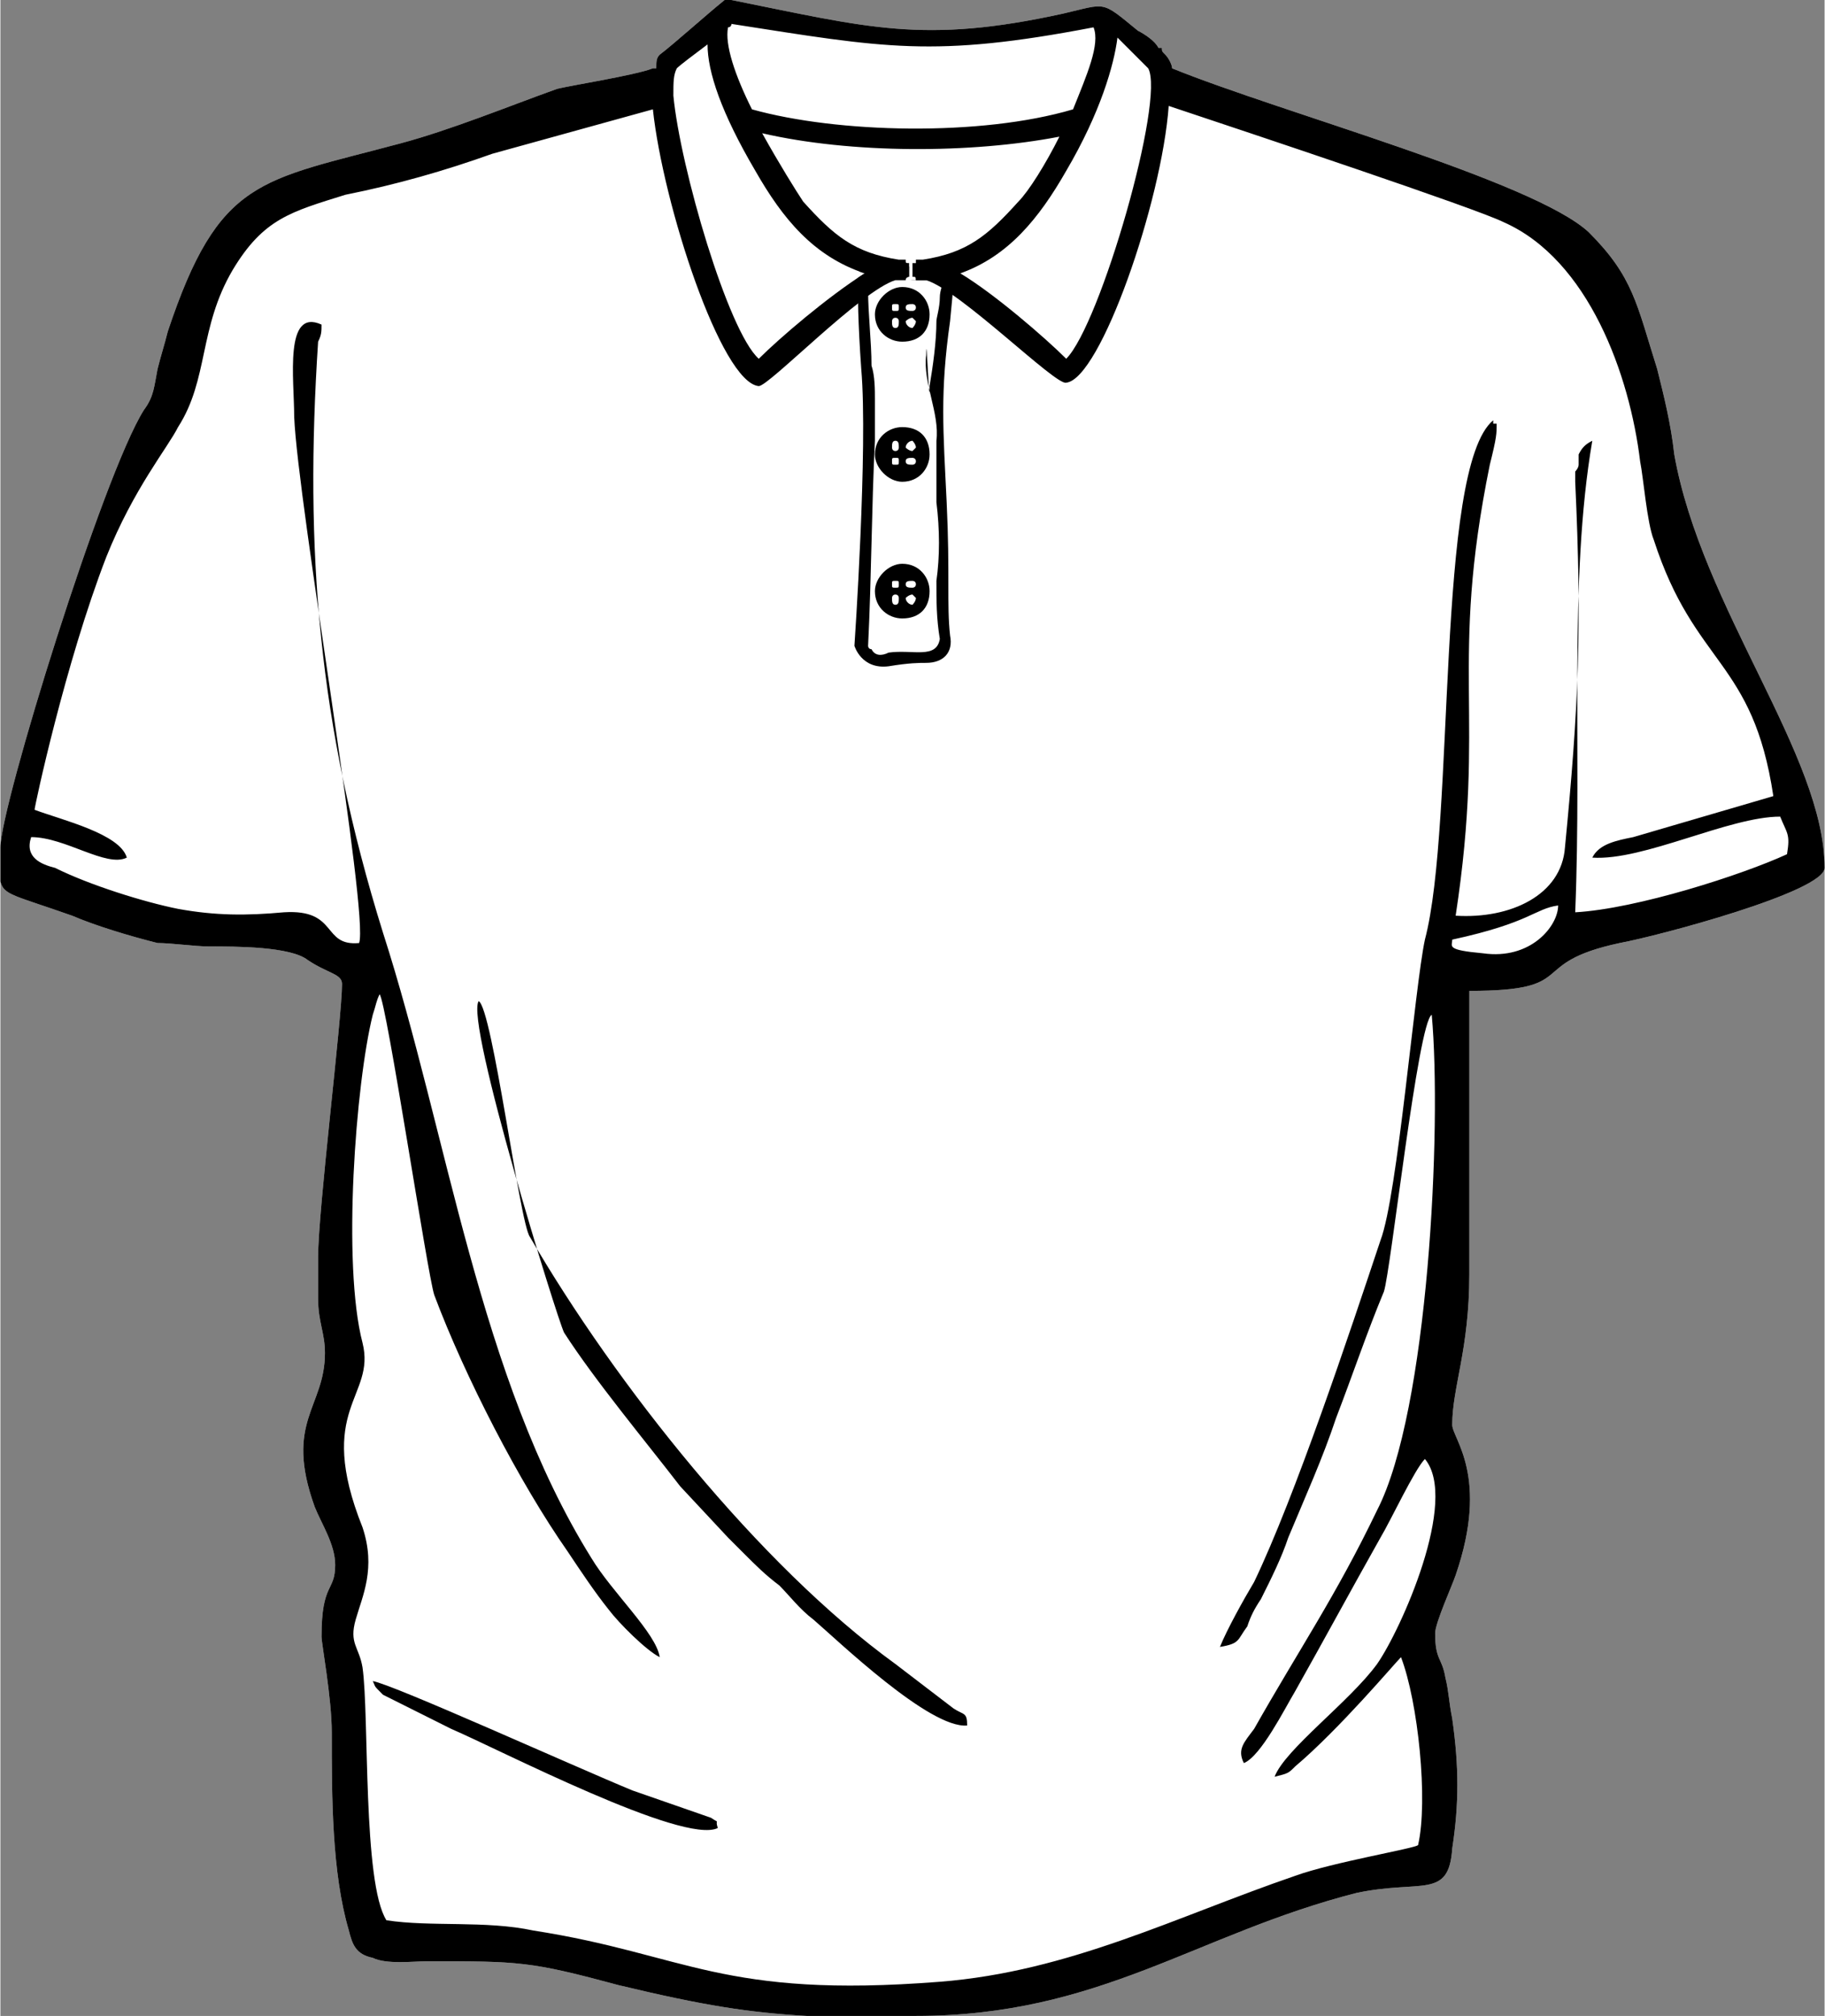 <svg xmlns="http://www.w3.org/2000/svg" xml:space="preserve" width="8.106in" height="8.952in" version="1.1" style="shape-rendering:geometricPrecision; text-rendering:geometricPrecision; image-rendering:optimizeQuality; fill-rule:evenodd; clip-rule:evenodd"
viewBox="0 0 534 590"
 xmlns:xlink="http://www.w3.org/1999/xlink">
 <rect x="0" y="0" width="534" height="590" fill="#808080" stroke="none"/>
 <defs>
  <style type="text/css">
   <![CDATA[
    .fil2 {fill:black}
    .fil0 {fill:white}
    .filin {fill:white}
   ]]>
  </style>
 </defs>
 <g id="Layer_x0020_1">
  <g id="_946243472">
   <g>
    <path class="fil0" d="M214 0c40,8 56,13 97,4 13,-3 11,-4 22,5 2,1 5,3 6,5l1 0c0,1 0,1 1,2 1,1 2,3 2,4 32,13 106,33 122,48 13,13 14,21 20,40 2,8 4,16 5,25 8,45 44,88 44,121 0,7 -49,20 -60,22 -28,6 -11,14 -44,14l0 83c0,22 -5,33 -5,44 0,4 11,15 1,44 -1,3 -6,14 -6,17 0,8 2,7 3,13 1,4 1,7 2,12 2,14 2,25 0,38 -1,15 -9,9 -28,13 -47,12 -75,36 -129,36l-32 0c-17,-1 -30,-3 -55,-9 -26,-7 -29,-7 -56,-7 -4,0 -12,1 -16,-1 -5,-1 -6,-4 -7,-8 -5,-17 -5,-39 -5,-58 0,-10 -3,-26 -3,-28 0,-16 4,-13 4,-21 0,-6 -4,-12 -6,-17 -9,-25 3,-29 3,-45 0,-6 -2,-9 -2,-16l0 -12c0,-14 7,-70 7,-80 0,-3 -4,-3 -10,-7 -5,-4 -21,-4 -29,-4 -4,0 -11,-1 -15,-1 -8,-2 -18,-5 -25,-8 -17,-6 -20,-6 -21,-10l0 -10c0,-12 30,-109 42,-128 3,-4 3,-7 4,-12 1,-4 2,-7 3,-11 15,-45 27,-44 68,-55 15,-4 32,-11 46,-16 4,-1 23,-4 28,-6 0,0 0,0 1,0 0,-2 0,-3 1,-4 4,-3 14,-12 19,-16 1,0 2,0 2,0z"/>
    <path class="filin" d="M213 3c46,8 60,11 107,1 2,0 2,-1 3,1 1,3 13,9 16,14 3,6 -18,89 -28,90 -2,-4 -37,-32 -41,-30 19,0 37,-24 46,-43 -27,7 -72,7 -99,-1 9,19 27,44 46,44 -4,-2 -38,26 -41,30 -10,-1 -35,-84 -26,-92 5,-4 17,-14 17,-14z"/>
   </g>
   <path class="fil0" d="M254 189c1,-20 1,-40 2,-60 0,-11 0,-22 0,-33 0,-5 0,26 0,21 0,-3 0,-7 -1,-10 0,-7 -1,-15 -1,-22 0,-4 0,-5 3,-5 5,0 5,1 10,2 2,0 4,0 6,0 1,0 2,0 3,0 0,1 -1,3 -1,5 0,3 -1,6 -1,7 0,6 -1,13 -2,19 0,9 -1,-18 -1,-9 -1,8 4,17 3,25 0,7 0,12 0,18 1,8 1,16 0,23 0,6 0,11 1,17 -1,6 -8,3 -15,4 -2,1 -4,1 -5,-1 -1,0 -1,-1 -1,-1z"/>
   <path class="fil2" d="M260 195c-8,1 -10,-6 -10,-6 0,0 4,-58 2,-81 -1,-14 -1,-22 -1,-26 1,-6 0,-5 5,-4 3,0 6,0 11,0 13,1 13,-5 11,16 -3,21 -2,32 -1,53 1,21 0,30 1,39 1,5 -2,8 -7,8 -2,0 -5,0 -11,1zm-6 -6c1,-20 1,-40 2,-60 0,-11 0,-22 0,-33 0,-5 0,26 0,21 0,-3 0,-7 -1,-10 0,-7 -1,-15 -1,-22 0,-4 0,-5 3,-5 5,0 5,1 10,2 2,0 4,0 6,0 1,0 2,0 3,0 0,1 -1,3 -1,5 0,3 -1,6 -1,7 0,6 -1,13 -2,19 0,9 -1,-18 -1,-9 -1,8 4,17 3,25 0,7 0,12 0,18 1,8 1,16 0,23 0,6 0,11 1,17 -1,6 -8,3 -15,4 -2,1 -4,1 -5,-1 -1,0 -1,-1 -1,-1z"/>
   <path class="fil2" d="M262 89c1,0 1,0 1,1 0,1 0,1 -1,1 -1,0 -1,0 -1,-1 0,-1 0,-1 1,-1zm5 0c0,0 1,0 1,1 0,1 -1,1 -1,1 -1,0 -2,0 -2,-1 0,-1 1,-1 2,-1zm-5 4c1,0 1,1 1,1 0,1 0,2 -1,2 -1,0 -1,-1 -1,-2 0,0 0,-1 1,-1zm5 0c0,0 1,1 1,1 0,1 -1,2 -1,2 -1,0 -2,-1 -2,-2 0,0 1,-1 2,-1zm-3 -9c5,0 8,4 8,8 0,5 -3,8 -8,8 -4,0 -8,-3 -8,-8 0,-4 4,-8 8,-8z"/>
   <path class="fil2" d="M262 129c1,0 1,1 1,2 0,0 0,1 -1,1 -1,0 -1,-1 -1,-1 0,-1 0,-2 1,-2zm5 0c0,0 1,1 1,2 0,0 -1,1 -1,1 -1,0 -2,-1 -2,-1 0,-1 1,-2 2,-2zm-5 5c1,0 1,0 1,1 0,1 0,1 -1,1 -1,0 -1,0 -1,-1 0,-1 0,-1 1,-1zm5 0c0,0 1,0 1,1 0,1 -1,1 -1,1 -1,0 -2,0 -2,-1 0,-1 1,-1 2,-1zm-3 -9c5,0 8,3 8,8 0,4 -3,8 -8,8 -4,0 -8,-4 -8,-8 0,-5 4,-8 8,-8z"/>
   <path class="fil2" d="M262 170c1,0 1,0 1,1 0,1 0,1 -1,1 -1,0 -1,0 -1,-1 0,-1 0,-1 1,-1zm5 0c0,0 1,0 1,1 0,1 -1,1 -1,1 -1,0 -2,0 -2,-1 0,-1 1,-1 2,-1zm-5 4c1,0 1,1 1,1 0,1 0,2 -1,2 -1,0 -1,-1 -1,-2 0,0 0,-1 1,-1zm5 0c0,0 1,1 1,1 0,1 -1,2 -1,2 -1,0 -2,-1 -2,-2 0,0 1,-1 2,-1zm-3 -9c5,0 8,4 8,8 0,5 -3,8 -8,8 -4,0 -8,-3 -8,-8 0,-4 4,-8 8,-8z"/>
   <g>
    <path class="filin" d="M263 82c3,0 5,0 7,0 -1,0 -1,0 -1,0l-1 0 0 0c0,0 0,0 0,0l0 0c0,-1 0,-1 -1,-1l0 0 0 0 0 0 0 0 0 0c0,-1 0,-1 0,-1l0 0 0 0 0 0 0 0 0 0 0 0 0 -1 0 0c0,0 0,0 0,-1l0 0 0 0 0 0 0 0c0,0 0,0 0,-1l0 0 0 0c0,0 1,0 1,0l0 0c0,0 0,-1 0,-1l0 0 1 0 0 0 0 0 0 0c0,0 1,0 1,0 13,-2 19,-7 28,-17 3,-3 8,-11 12,-19 -26,5 -61,5 -87,-1 5,9 10,17 12,20 9,10 15,15 28,17 1,0 1,0 2,0l0 0 0 0 0 0 0 0c0,1 0,1 1,1l0 0 0 0 0 0 0 0 0 0c0,0 0,0 0,0l0 0c0,1 0,1 0,2l0 0 0 0c0,0 0,0 0,1l0 0 0 0 0 0 0 0 0 0 0 0c0,0 0,1 0,1l0 0 0 0 0 0 0 0c0,0 -1,0 -1,1l0 0 0 0 0 0 0 0 0 0c0,0 0,0 0,0l0 0c-1,0 -1,0 -2,0z"/>
    <g>
     <path class="fil0" d="M281 80c10,6 25,19 31,25 10,-10 29,-76 24,-85 -2,-2 -6,-6 -9,-9 -1,8 -5,22 -15,39 -8,14 -17,25 -31,30z"/>
     <path class="fil0" d="M253 80c-15,-5 -24,-16 -32,-30 -10,-17 -14,-29 -14,-37 -4,3 -8,6 -9,7 0,0 0,0 0,0 -1,2 -1,4 -1,8l0 0 0 0c2,21 16,69 25,77 6,-6 20,-18 31,-25z"/>
     <path class="fil0" d="M214 7c0,0 0,1 -1,1 -1,5 2,14 7,24 25,7 67,8 94,0 4,-10 8,-19 6,-24 -47,9 -61,6 -106,-1z"/>
    </g>
   </g>
   <path class="fil2" d="M425 275c23,-5 24,-9 31,-10 0,6 -8,16 -22,14 -11,-1 -9,-2 -9,-4zm-163 -193c-10,3 -37,31 -40,31 -11,-1 -28,-53 -31,-81l-47 13c-14,5 -28,9 -43,12 -16,5 -24,7 -33,22 -10,17 -7,32 -16,46 -3,6 -13,18 -21,38 -12,31 -21,73 -21,74 8,3 25,7 27,14 -6,3 -18,-6 -28,-6 -2,6 3,8 7,9 10,5 26,10 36,12 11,2 20,2 31,1 16,-1 11,10 22,9 3,-8 -18,-129 -19,-154 0,-11 -3,-32 8,-27 0,2 0,3 -1,5 -4,61 0,112 19,173 19,59 28,130 61,183 6,10 19,22 20,29 -4,-2 -12,-10 -15,-14 -4,-5 -8,-11 -12,-17 -14,-20 -30,-51 -39,-75 -2,-6 -14,-86 -16,-88 -1,2 -1,3 -2,6 -5,20 -9,73 -3,96 4,16 -14,19 0,54 4,12 0,20 -2,27 -2,7 1,8 2,14 2,14 0,63 7,74 13,2 29,0 43,3 45,7 55,20 119,15 38,-3 69,-19 104,-31 11,-4 35,-8 36,-9 3,-13 0,-42 -5,-55 -2,2 -18,21 -31,32 -2,2 -2,2 -6,3 3,-8 22,-22 30,-33 7,-10 24,-48 14,-60 -3,3 -10,18 -13,23 -9,16 -16,29 -25,45 -3,5 -10,19 -15,21 -2,-4 0,-6 3,-10 13,-23 24,-39 36,-64 15,-29 19,-112 16,-145 -4,2 -12,75 -14,81 -5,12 -9,24 -14,37 -4,12 -9,23 -14,35 -2,6 -5,12 -8,18 -2,3 -3,5 -4,8 -3,4 -2,5 -8,6 2,-5 7,-14 10,-19 12,-25 28,-73 37,-100 5,-13 10,-74 13,-88 9,-34 3,-138 20,-152 0,0 0,1 0,1 0,0 1,0 1,0 0,3 0,4 -2,12 -12,59 -1,73 -10,132 16,1 31,-6 32,-20 4,-41 5,-64 3,-107 0,0 0,0 0,-1 0,0 0,-1 0,-1 0,0 0,-1 0,-1 0,0 1,-1 1,-2l0 -3c1,-2 2,-3 4,-4 -7,41 -3,89 -5,138 18,-1 49,-11 62,-17 1,-6 0,-6 -2,-11 -15,0 -40,13 -55,12 2,-4 7,-5 12,-6l41 -12c-6,-40 -23,-38 -35,-75 -2,-5 -3,-18 -4,-23 -3,-25 -15,-59 -40,-70 -8,-4 -74,-26 -98,-34 -2,28 -20,80 -30,81 -3,1 -31,-27 -41,-30 -1,0 -1,0 -1,0l0 0 0 0 0 0 0 0c-1,0 -1,0 -1,0l-1 0 0 0c0,0 0,0 0,0l0 0c0,-1 0,-1 -1,-1l0 0 0 0 0 0 0 0 0 0c0,-1 0,-1 0,-1l0 0 0 0 0 0 0 0 0 0 0 0 0 -1 0 0c0,0 0,0 0,-1l0 0 0 0 0 0 0 0c0,0 0,0 0,-1l0 0 0 0c0,0 1,0 1,0l0 0c0,0 0,-1 0,-1l0 0 1 0 0 0 0 0 0 0c0,0 1,0 1,0 13,-2 19,-7 28,-17 3,-3 8,-11 12,-19 -26,5 -61,5 -87,-1 5,9 10,17 12,20 9,10 15,15 28,17 1,0 1,0 2,0l0 0 0 0 0 0 0 0c0,1 0,1 1,1l0 0 0 0 0 0 0 0 0 0c0,0 0,0 0,0l0 0c0,1 0,1 0,2l0 0 0 0c0,0 0,0 0,1l0 0 0 0 0 0 0 0 0 0 0 0c0,0 0,1 0,1l0 0 0 0 0 0 0 0c0,0 -1,0 -1,1l0 0 0 0 0 0 0 0 0 0c0,0 0,0 0,0l0 0c-1,0 -1,0 -2,0l0 0 0 0c0,0 0,0 -1,0zm-70 -62c0,-2 0,-3 1,-4 4,-3 14,-12 19,-16 1,0 2,0 2,0 40,8 56,13 97,4 13,-3 11,-4 22,5 2,1 5,3 6,5l1 0c0,1 0,1 1,2 1,1 2,3 2,4 32,13 106,33 122,48 13,13 14,21 20,40 2,8 4,16 5,25 8,45 44,88 44,121 0,7 -49,20 -60,22 -28,6 -11,14 -44,14l0 83c0,22 -5,33 -5,44 0,4 11,15 1,44 -1,3 -6,14 -6,17 0,8 2,7 3,13 1,4 1,7 2,12 2,14 2,25 0,38 -1,15 -9,9 -28,13 -47,12 -75,36 -129,36l-32 0c-17,-1 -30,-3 -55,-9 -26,-7 -29,-7 -56,-7 -4,0 -12,1 -16,-1 -5,-1 -6,-4 -7,-8 -5,-17 -5,-39 -5,-58 0,-10 -3,-26 -3,-28 0,-16 4,-13 4,-21 0,-6 -4,-12 -6,-17 -9,-25 3,-29 3,-45 0,-6 -2,-9 -2,-16l0 -12c0,-14 7,-70 7,-80 0,-3 -4,-3 -10,-7 -5,-4 -21,-4 -29,-4 -4,0 -11,-1 -15,-1 -8,-2 -18,-5 -25,-8 -17,-6 -20,-6 -21,-10l0 -10c0,-12 30,-109 42,-128 3,-4 3,-7 4,-12 1,-4 2,-7 3,-11 15,-45 27,-44 68,-55 15,-4 32,-11 46,-16 4,-1 23,-4 28,-6 0,0 0,0 1,0zm22 -13c0,0 0,1 -1,1 -1,5 2,14 7,24 25,7 67,8 94,0 4,-10 8,-19 6,-24 -47,9 -61,6 -106,-1zm39 73c-15,-5 -24,-16 -32,-30 -10,-17 -14,-29 -14,-37 -4,3 -8,6 -9,7 0,0 0,0 0,0 -1,2 -1,4 -1,8l0 0 0 0c2,21 16,69 25,77 6,-6 20,-18 31,-25zm28 0c10,6 25,19 31,25 10,-10 29,-76 24,-85 -2,-2 -6,-6 -9,-9 -1,8 -5,22 -15,39 -8,14 -17,25 -31,30zm-126 282c-3,-4 -11,-67 -15,-69 -4,6 23,93 25,97 9,14 24,32 34,45l14 15c2,2 3,3 5,5 3,3 6,6 10,9 3,3 6,7 10,10 7,6 34,32 45,31 0,-4 -1,-3 -4,-5l-17 -13c-40,-29 -82,-82 -107,-125zm-46 130c1,2 0,1 3,4 2,1 18,9 20,10 14,6 68,34 78,29 -1,-3 1,-1 -2,-3l-23 -8c-17,-7 -70,-31 -76,-32z"/>
  </g>
 </g>
</svg>

